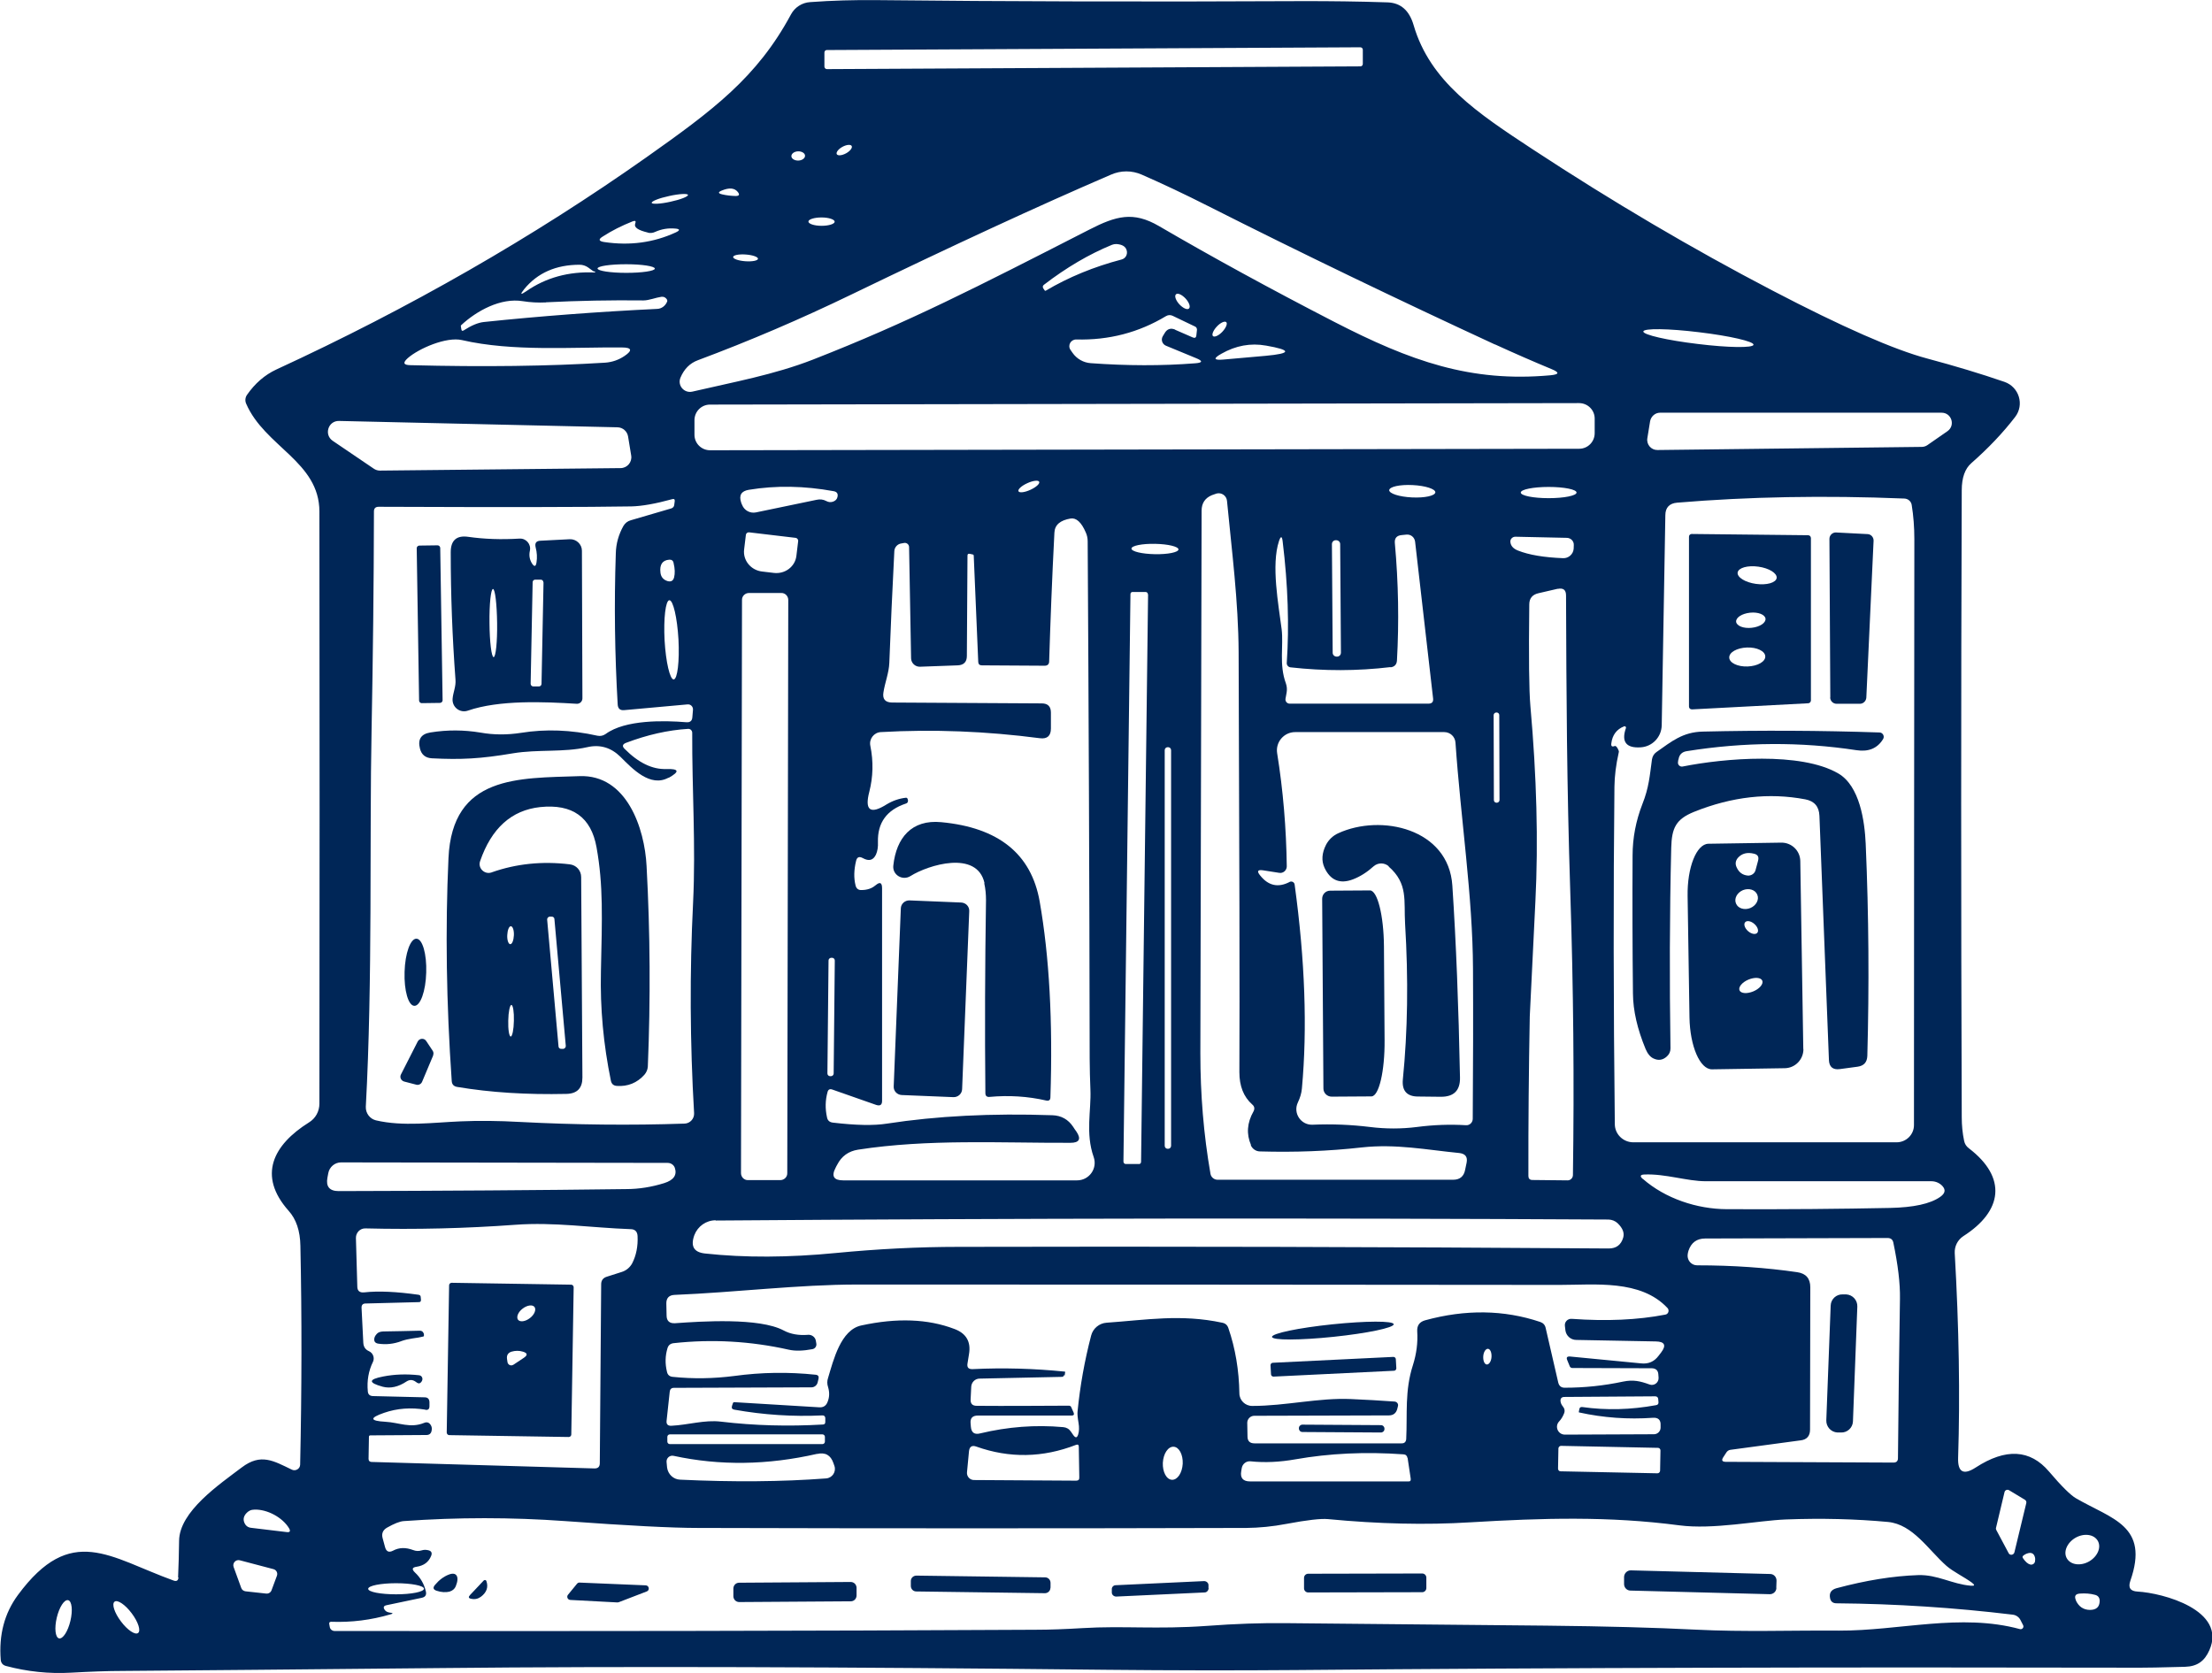 <svg width="275" height="208" viewBox="0 0 275 208" fill="none" xmlns="http://www.w3.org/2000/svg">
<g clip-path="url(#clip0_525_3304)">
<path d="M22.14 196.118C22.202 194.629 22.249 193.124 22.265 191.573C22.296 187.927 27.271 184.561 30.054 182.452C32.433 180.652 34.003 181.63 36.289 182.731C36.755 182.948 37.3 182.622 37.315 182.11C37.517 172.819 37.533 163.76 37.346 154.902C37.315 153.025 36.818 151.583 35.885 150.544C31.982 146.154 33.972 142.338 38.403 139.561C39.227 139.065 39.709 138.181 39.709 137.219C39.741 112.617 39.741 88.077 39.709 63.614C39.709 57.394 32.915 55.548 30.598 50.181C30.443 49.824 30.489 49.406 30.707 49.095C31.702 47.668 32.915 46.613 34.345 45.946C50.904 38.314 66.235 29.519 80.337 19.576C88.608 13.728 94.112 9.648 98.341 1.784C98.808 0.915 99.71 0.326 100.705 0.264C103.426 0.062 106.209 -0.016 109.07 0.015C124.727 0.186 142.452 0.233 162.275 0.139C165.385 0.139 168.79 0.171 172.522 0.295C174.139 0.357 175.212 1.303 175.74 3.118C177.793 10.16 183.685 14.054 190.526 18.552C200.493 25.098 210.428 30.946 220.332 36.112C229.039 40.657 235.476 43.48 239.612 44.581C243.033 45.496 246.235 46.458 249.205 47.482C251.024 48.118 251.693 50.321 250.527 51.841C249.003 53.826 247.184 55.734 245.085 57.58C244.292 58.263 243.888 59.395 243.888 60.962C243.794 86.945 243.794 112.927 243.888 138.91C243.888 139.902 243.981 140.88 244.183 141.841C244.261 142.229 244.447 142.524 244.774 142.772C249.547 146.417 248.972 150.575 244.09 153.692C243.375 154.158 242.97 154.964 243.017 155.818C243.546 165.047 243.686 173.517 243.437 181.242C243.375 183.041 244.105 183.444 245.614 182.467C249.361 180.032 252.393 180.202 254.74 182.964C256.295 184.794 257.415 185.895 258.083 186.283C262.53 188.874 267.257 189.665 264.847 196.552C264.551 197.405 264.847 197.84 265.748 197.886C268.889 198.057 276.881 200.197 274.673 205.177C274.082 206.511 273.196 207.193 271.641 207.24C269.091 207.317 266.728 207.364 264.52 207.348C229.024 207.271 194.522 207.348 161.047 207.643C153.413 207.705 145.623 207.69 137.709 207.612C104.903 207.255 77.32 207.162 54.916 207.395C37.129 207.566 23.944 207.69 15.345 207.752C13.309 207.752 11.116 207.845 8.831 207.969C6.11 208.124 3.405 207.845 0.73 207.131C0.342 207.023 0.139 206.774 0.093 206.387C-0.156 203.284 0.544 200.601 2.223 198.32C8.846 189.339 13.635 193.651 21.596 196.521C21.953 196.645 22.156 196.521 22.187 196.133M169.428 6.174C169.428 6.019 169.288 5.879 169.117 5.879L102.788 6.22C102.617 6.22 102.493 6.36 102.493 6.53V8.299C102.508 8.454 102.633 8.594 102.804 8.594L169.132 8.252C169.303 8.252 169.428 8.113 169.428 7.942V6.174ZM105.882 18.149C105.758 17.932 105.245 17.978 104.732 18.258C104.219 18.537 103.908 18.956 104.032 19.173C104.157 19.39 104.67 19.343 105.183 19.064C105.696 18.785 106.007 18.366 105.882 18.149ZM100.083 19.359C100.083 19.049 99.679 18.8 99.212 18.816C98.746 18.831 98.373 19.111 98.388 19.421C98.388 19.731 98.792 19.979 99.259 19.964C99.725 19.948 100.098 19.669 100.083 19.359ZM185.846 42.828C173.843 37.275 161.933 31.551 150.148 25.595C147.272 24.137 144.535 22.849 141.954 21.717C140.726 21.174 139.342 21.174 138.114 21.717C129.173 25.564 118.414 30.543 105.836 36.624C99.554 39.664 93.211 42.379 86.774 44.783C85.763 45.155 85.048 45.884 84.597 46.955C84.193 47.916 85.048 48.925 86.074 48.692C91.127 47.513 96.227 46.598 101.078 44.705C112.972 40.052 121.337 35.755 135.408 28.557C138.767 26.836 140.881 26.246 144.084 28.108C150.677 31.954 157.938 35.926 165.852 40.005C175.398 44.923 182.846 47.56 192.75 46.66C193.869 46.551 193.9 46.303 192.874 45.884C190.666 44.969 188.319 43.945 185.846 42.813M91.454 24.369C91.905 24.369 91.998 24.199 91.703 23.842C91.298 23.361 90.645 23.314 89.743 23.687C89.246 23.888 89.261 24.043 89.79 24.168C90.319 24.292 90.878 24.354 91.454 24.369ZM85.53 24.23C85.483 24.043 84.442 24.09 83.198 24.369C81.954 24.633 80.974 25.021 81.021 25.222C81.067 25.409 82.109 25.362 83.353 25.083C84.597 24.819 85.576 24.431 85.53 24.23ZM103.768 27.565C103.768 27.285 103.037 27.037 102.135 27.037C101.233 27.037 100.503 27.27 100.503 27.549C100.503 27.828 101.233 28.076 102.135 28.076C103.037 28.076 103.768 27.844 103.768 27.565ZM80.539 28.914C79.311 28.619 78.797 28.263 78.969 27.813C79.093 27.487 79 27.394 78.658 27.518C77.289 28.061 76.061 28.681 74.957 29.395C74.366 29.752 74.413 29.985 75.113 30.093C78.316 30.574 81.285 30.155 84.006 28.899C84.581 28.635 84.55 28.464 83.928 28.418C83.058 28.34 82.234 28.48 81.441 28.837C81.176 28.961 80.85 29.007 80.555 28.93M129.982 36.158C132.858 34.452 136.015 33.164 139.435 32.265C139.933 32.141 140.213 31.629 140.073 31.132C139.948 30.651 139.513 30.388 138.782 30.341C138.596 30.341 138.409 30.372 138.254 30.434C135.377 31.613 132.563 33.273 129.795 35.398C129.624 35.522 129.593 35.693 129.718 35.879L129.889 36.127C129.889 36.127 129.951 36.174 129.998 36.143M94.237 32.172C94.237 31.939 93.568 31.706 92.713 31.644C91.858 31.582 91.158 31.722 91.143 31.954C91.143 32.187 91.811 32.42 92.666 32.482C93.522 32.544 94.221 32.404 94.237 32.172ZM81.41 33.397C81.41 33.102 79.824 32.854 77.849 32.854C75.874 32.854 74.289 33.087 74.289 33.382C74.289 33.676 75.874 33.925 77.849 33.925C79.824 33.925 81.41 33.692 81.41 33.397ZM73.791 33.738C73.573 33.583 73.34 33.428 73.122 33.258C72.811 33.04 72.438 32.916 72.065 32.916C69.127 32.916 66.825 33.925 65.162 35.957C64.633 36.624 64.711 36.701 65.411 36.22C67.867 34.514 70.697 33.738 73.915 33.878C73.962 33.878 73.993 33.862 73.993 33.816C73.993 33.816 73.993 33.754 73.962 33.754H73.9C73.9 33.754 73.822 33.754 73.791 33.723M147.816 38.361C148.033 38.159 147.847 37.616 147.396 37.12C146.945 36.639 146.416 36.391 146.199 36.593C145.981 36.794 146.168 37.337 146.618 37.834C147.069 38.314 147.598 38.563 147.816 38.361ZM67.867 37.601C66.919 37.647 65.97 37.601 64.991 37.446C62.254 36.996 59.254 38.64 57.325 40.44C57.294 40.471 57.279 40.502 57.294 40.564L57.357 40.952C57.388 41.138 57.481 41.184 57.652 41.076C58.616 40.455 59.44 40.114 60.155 40.036C67.121 39.307 74.304 38.764 81.689 38.407C82.265 38.392 82.747 38.004 82.949 37.477C82.98 37.384 82.949 37.275 82.856 37.151C82.684 36.949 82.482 36.872 82.218 36.903C81.549 36.996 80.663 37.353 80.01 37.353C75.968 37.306 71.925 37.384 67.883 37.585M146.09 40.998L148.298 41.96C148.562 42.068 148.702 41.975 148.733 41.712L148.811 40.998C148.811 40.843 148.733 40.672 148.593 40.61L145.779 39.261C145.499 39.137 145.219 39.152 144.955 39.307C141.581 41.339 137.865 42.316 133.791 42.208C133.107 42.208 132.703 42.953 133.092 43.511L133.34 43.868C133.869 44.628 134.709 45.093 135.61 45.155C140.104 45.481 144.426 45.496 148.562 45.171C149.526 45.109 149.573 44.876 148.671 44.519L144.955 42.984C144.504 42.797 144.302 42.255 144.551 41.82L144.784 41.432C145.095 40.889 145.546 40.75 146.105 40.983M150.801 41.789C150.988 41.96 151.516 41.727 151.967 41.246C152.418 40.765 152.636 40.222 152.449 40.052C152.262 39.881 151.734 40.114 151.283 40.595C150.832 41.076 150.614 41.618 150.801 41.789ZM218 42.859C218.047 42.456 215.015 41.758 211.237 41.308C207.458 40.843 204.333 40.796 204.302 41.215C204.255 41.618 207.287 42.316 211.066 42.766C214.844 43.232 217.969 43.278 218 42.859ZM57.434 42.285C55.506 41.836 52.055 43.325 50.687 44.535C50.049 45.109 50.158 45.388 51.013 45.403C60.171 45.636 68.24 45.528 75.221 45.093C76.108 45.031 76.916 44.752 77.647 44.255C78.658 43.573 78.549 43.201 77.32 43.201C71.21 43.139 63.747 43.744 57.434 42.285ZM157.378 42.968C155.481 42.627 153.631 42.968 151.858 43.976C150.801 44.566 150.879 44.814 152.091 44.705C154.393 44.504 156.134 44.349 157.347 44.24C160.565 43.945 160.581 43.526 157.393 42.968M198.254 52.042C198.254 50.972 197.383 50.119 196.31 50.119L88.266 50.305C87.194 50.305 86.338 51.174 86.338 52.244V54.059C86.338 55.129 87.209 55.983 88.282 55.983L196.326 55.796C197.399 55.796 198.254 54.928 198.254 53.857V52.042ZM238.912 55.564C239.161 55.564 239.41 55.486 239.612 55.347L242.115 53.609C243.126 52.896 242.628 51.313 241.384 51.313H206.386C205.764 51.313 205.251 51.779 205.142 52.384L204.8 54.493C204.675 55.269 205.282 55.967 206.059 55.952L238.897 55.564M42.151 52.337C40.798 52.306 40.254 54.044 41.358 54.804L46.457 58.263C46.675 58.418 46.955 58.511 47.219 58.511L77.149 58.201C77.974 58.201 78.611 57.456 78.471 56.634L78.082 54.261C77.974 53.625 77.429 53.144 76.776 53.128L42.135 52.337M129.189 59.892C129.08 59.674 128.412 59.752 127.712 60.078C126.997 60.404 126.499 60.853 126.624 61.086C126.732 61.303 127.401 61.226 128.101 60.9C128.816 60.574 129.313 60.124 129.189 59.892ZM178.446 61.21C178.446 60.791 177.202 60.388 175.616 60.31C174.03 60.233 172.739 60.512 172.708 60.946C172.708 61.365 173.952 61.769 175.538 61.846C177.124 61.924 178.414 61.645 178.446 61.21ZM102.726 62.296C103.006 62.451 103.286 62.467 103.566 62.373C103.861 62.265 104.048 62.079 104.11 61.815C104.219 61.396 104.063 61.148 103.643 61.071C99.99 60.404 96.476 60.341 93.086 60.9C92.169 61.055 91.842 61.567 92.138 62.467C92.169 62.575 92.216 62.684 92.262 62.777C92.526 63.459 93.257 63.863 93.988 63.708L101.529 62.141C101.949 62.048 102.353 62.094 102.726 62.296ZM195.999 61.241C195.999 60.853 194.445 60.543 192.532 60.543C190.62 60.543 189.065 60.853 189.065 61.241C189.065 61.629 190.62 61.939 192.532 61.939C194.445 61.939 195.999 61.629 195.999 61.241ZM155.528 142.369C154.937 141.004 155.03 139.608 155.839 138.181C156.01 137.855 155.963 137.56 155.683 137.327C154.595 136.366 154.082 135.016 154.082 133.31C154.128 123.382 154.082 105.993 153.988 81.112C153.957 74.737 153.149 68.578 152.542 62.265C152.48 61.629 151.858 61.195 151.236 61.365C151.05 61.427 150.863 61.489 150.661 61.567C149.806 61.924 149.386 62.575 149.386 63.49C149.324 86.619 149.277 109.127 149.231 130.983C149.231 136.055 149.635 141.05 150.49 145.952C150.568 146.371 150.941 146.681 151.361 146.681H180.669C181.493 146.681 181.991 146.262 182.146 145.456L182.333 144.556C182.473 143.842 182.177 143.455 181.446 143.362C177.326 142.958 173.548 142.198 169.303 142.663C165.167 143.129 160.954 143.284 156.647 143.16C156.15 143.16 155.699 142.85 155.496 142.384M202.141 90.528C202.188 90.388 202.048 90.249 201.908 90.311C200.99 90.667 200.446 91.381 200.322 92.436C200.275 92.777 200.415 92.886 200.726 92.761C200.882 92.699 201.068 92.886 201.239 93.335C201.27 93.413 201.27 93.506 201.239 93.584C200.897 95.104 200.726 96.515 200.71 97.803C200.571 110.771 200.586 124.747 200.757 139.763C200.757 141.019 201.799 142.027 203.058 142.027H235.787C236.969 142.027 237.948 141.081 237.948 139.887C237.948 115.486 237.979 91.195 237.995 67.027C237.995 65.553 237.886 64.142 237.668 62.792C237.606 62.343 237.218 62.001 236.751 61.986C226.831 61.582 217.425 61.753 208.516 62.498C207.552 62.575 207.039 63.103 207.039 64.064L206.588 90.186C206.557 91.629 205.437 92.823 203.991 92.917C202.188 93.041 201.55 92.25 202.125 90.559M83.12 96.686C80.834 97.942 78.626 95.585 77.134 94.096C75.968 92.948 74.584 92.529 72.998 92.901C70.028 93.568 66.872 93.149 63.778 93.661C59.751 94.344 57.31 94.468 53.687 94.282C52.894 94.235 52.397 93.832 52.21 93.072C51.915 91.924 52.35 91.257 53.501 91.071C55.615 90.729 57.683 90.745 59.736 91.086C61.384 91.381 63.063 91.381 64.773 91.117C67.852 90.621 71.008 90.745 74.273 91.474C74.646 91.552 74.988 91.474 75.299 91.257C77.725 89.473 82.545 89.566 85.343 89.799C85.794 89.83 86.043 89.628 86.074 89.178L86.152 88.248C86.183 87.86 85.856 87.534 85.468 87.581L77.6 88.294C77.087 88.341 76.823 88.108 76.792 87.581C76.434 81.407 76.341 75.14 76.559 68.78C76.59 67.57 76.916 66.453 77.492 65.414C77.709 65.042 78.02 64.793 78.424 64.685L83.462 63.211C83.648 63.149 83.804 62.994 83.82 62.792L83.882 62.327C83.913 62.079 83.804 62.001 83.571 62.063C81.487 62.637 79.793 62.932 78.502 62.963C73.029 63.056 62.565 63.072 47.079 63.01C46.691 63.01 46.489 63.196 46.489 63.584C46.473 72.689 46.364 81.794 46.193 90.9C45.929 103.93 46.333 121.939 45.478 137.607C45.447 138.398 45.975 139.111 46.737 139.297C50.111 140.088 53.858 139.561 57.294 139.421C59.471 139.328 61.943 139.344 64.695 139.499C71.568 139.856 78.378 139.933 85.126 139.701C85.794 139.67 86.323 139.096 86.292 138.413C85.779 129.649 85.732 120.9 86.167 112.198C86.509 105.109 86.027 98.144 86.058 91.102C86.058 90.838 85.825 90.605 85.561 90.621C83.027 90.776 80.461 91.365 77.834 92.358C77.383 92.529 77.32 92.793 77.662 93.118C79.373 94.84 81.099 95.678 82.825 95.616C84.426 95.569 84.535 95.926 83.12 96.717M108.852 110.073C109.396 109.607 109.661 109.732 109.661 110.445V136.831C109.676 137.374 109.427 137.545 108.914 137.374L103.472 135.466C103.161 135.357 102.959 135.466 102.882 135.776C102.602 136.784 102.571 137.839 102.819 138.941C102.897 139.328 103.146 139.53 103.535 139.577C106.395 139.918 108.634 139.964 110.282 139.701C116.424 138.754 123.281 138.398 130.822 138.661C131.941 138.692 132.812 139.189 133.418 140.104C133.543 140.306 133.682 140.507 133.822 140.693C134.444 141.624 134.18 142.09 133.076 142.09C124.4 142.121 115.382 141.593 106.675 142.943C105.494 143.129 104.623 143.749 104.079 144.82C104.001 144.944 103.939 145.083 103.877 145.207C103.332 146.247 103.659 146.759 104.825 146.759H133.9C135.408 146.759 136.466 145.285 135.968 143.858C134.926 140.911 135.673 138.041 135.564 135.512C135.502 134.225 135.486 132.922 135.47 131.619C135.439 109.204 135.346 87.767 135.222 67.291C135.222 66.918 135.144 66.546 134.988 66.205C134.444 64.933 133.807 64.359 133.107 64.468C131.801 64.685 131.133 65.259 131.086 66.221C130.79 71.944 130.588 77.281 130.433 82.229C130.433 82.586 130.231 82.772 129.873 82.772L122.068 82.725C121.788 82.725 121.633 82.586 121.617 82.306L121.057 69.09C121.057 69.013 121.011 68.951 120.917 68.935L120.56 68.858C120.373 68.826 120.28 68.888 120.28 69.075L120.202 81.562C120.202 82.306 119.814 82.694 119.067 82.725L114.372 82.896C113.781 82.911 113.283 82.446 113.268 81.857L113.019 68.02C113.019 67.694 112.708 67.446 112.397 67.508L112.055 67.57C111.573 67.632 111.2 68.051 111.184 68.532C110.936 73.309 110.733 77.948 110.562 82.415C110.516 83.656 110.018 84.866 109.832 86.076C109.692 86.913 110.049 87.332 110.889 87.348L129.516 87.456C130.277 87.456 130.651 87.844 130.651 88.604V90.574C130.651 91.49 130.2 91.908 129.267 91.784C122.612 90.915 116.02 90.652 109.505 91.024C108.65 91.071 108.028 91.877 108.199 92.715C108.603 94.701 108.541 96.608 108.075 98.439C107.468 100.766 108.199 101.293 110.236 100.006C110.982 99.556 111.791 99.276 112.646 99.183C112.708 99.183 112.77 99.214 112.801 99.261C112.863 99.37 112.895 99.478 112.879 99.602C112.879 99.757 112.77 99.866 112.615 99.912C110.236 100.704 109.085 102.301 109.147 104.69C109.179 105.326 109.085 105.838 108.899 106.257C108.557 106.97 108.028 107.11 107.266 106.691C106.815 106.443 106.535 106.567 106.427 107.048C106.162 108.149 106.131 109.158 106.364 110.088C106.458 110.476 106.706 110.678 107.095 110.662C107.826 110.662 108.417 110.445 108.821 110.088M98.901 66.872L93.148 66.189C92.931 66.158 92.744 66.314 92.729 66.5L92.511 68.315C92.34 69.664 93.351 70.905 94.75 71.06L96.196 71.231C97.595 71.401 98.855 70.455 99.01 69.106L99.228 67.291C99.259 67.089 99.103 66.888 98.901 66.872ZM172.879 82.942C168.744 83.439 164.592 83.439 160.441 82.973C160.161 82.942 159.943 82.694 159.974 82.4C160.285 77.808 160.13 72.782 159.461 67.306C159.384 66.639 159.228 66.624 159.01 67.26C158.015 70.254 158.948 75.171 159.337 78.242C159.586 80.321 158.995 82.601 159.866 84.975C159.99 85.331 160.021 85.704 159.959 86.091L159.819 86.867C159.757 87.193 160.005 87.487 160.332 87.487H177.59C178.026 87.487 178.212 87.27 178.166 86.851L175.927 67.337C175.849 66.794 175.398 66.422 174.854 66.469L174.232 66.531C173.641 66.593 173.361 66.918 173.408 67.508C173.859 72.472 173.937 77.343 173.672 82.12C173.641 82.632 173.361 82.911 172.864 82.973M195.642 68.222C195.642 68.082 195.657 67.942 195.657 67.787C195.688 67.291 195.3 66.888 194.802 66.872L188.396 66.732C188.023 66.732 187.728 67.043 187.774 67.399C187.821 67.865 188.132 68.222 188.723 68.454C190.091 68.997 191.957 69.307 194.32 69.4C195.004 69.431 195.595 68.904 195.642 68.222ZM166.613 67.648C166.613 67.384 166.396 67.167 166.116 67.167H166.069C165.789 67.167 165.587 67.384 165.587 67.663L165.681 81.159C165.681 81.422 165.898 81.639 166.178 81.639H166.225C166.505 81.639 166.707 81.422 166.707 81.143L166.613 67.648ZM146.51 68.315C146.51 67.958 145.219 67.648 143.602 67.617C141.985 67.585 140.679 67.849 140.664 68.206C140.664 68.563 141.954 68.873 143.571 68.904C145.188 68.935 146.494 68.671 146.51 68.315ZM83.742 69.99C83.68 69.695 83.493 69.571 83.213 69.587C82.358 69.649 81.985 70.192 82.109 71.2C82.171 71.743 82.482 72.1 83.011 72.255C83.431 72.363 83.695 72.208 83.804 71.789C83.928 71.308 83.913 70.703 83.742 70.005M193.667 73.201L191.257 73.759C190.511 73.93 190.122 74.395 190.122 75.155C190.044 81.655 190.091 85.874 190.262 87.798C191.04 96.531 191.257 104.628 190.884 112.058C190.418 121.521 190.184 126.283 190.184 126.376C190.06 133.062 189.998 139.67 190.013 146.216C190.013 146.526 190.169 146.697 190.48 146.712L194.895 146.759C195.238 146.759 195.533 146.479 195.549 146.123C195.72 134.473 195.611 122.777 195.222 111.004C194.787 97.555 194.74 86.495 194.693 74.038C194.693 73.341 194.351 73.077 193.667 73.216M142.716 73.914C142.716 73.728 142.576 73.589 142.405 73.604H140.85C140.664 73.573 140.524 73.713 140.539 73.899L139.668 144.416C139.668 144.602 139.808 144.742 139.979 144.727H141.55C141.736 144.758 141.876 144.618 141.861 144.432L142.731 73.914M97.999 74.597C97.999 74.116 97.611 73.713 97.129 73.728H93.117C92.635 73.728 92.231 74.116 92.247 74.597L92.122 145.859C92.122 146.34 92.511 146.743 92.993 146.728H97.004C97.486 146.728 97.891 146.34 97.875 145.859L97.999 74.597ZM83.757 84.478C84.224 84.447 84.488 82.229 84.348 79.499C84.193 76.784 83.68 74.597 83.213 74.628C82.747 74.659 82.482 76.877 82.622 79.607C82.778 82.322 83.291 84.509 83.757 84.478ZM186.391 88.915C186.391 88.728 186.251 88.589 186.064 88.589H186.017C185.846 88.589 185.691 88.744 185.691 88.915L185.722 99.478C185.722 99.664 185.862 99.804 186.049 99.804H186.095C186.266 99.804 186.422 99.649 186.422 99.478L186.391 88.915ZM160.316 109.654C160.596 109.514 160.923 109.685 160.954 109.995C162.244 119.411 162.54 127.865 161.856 135.326C161.809 135.9 161.638 136.474 161.358 137.064C160.721 138.382 161.716 139.887 163.162 139.84C165.618 139.732 167.997 139.84 170.298 140.12C172.273 140.368 174.232 140.368 176.176 140.12C178.212 139.856 180.249 139.778 182.255 139.902C182.706 139.933 183.079 139.577 183.094 139.127C183.141 132.488 183.157 126.267 183.126 120.481C183.094 111.438 181.602 101.82 180.949 92.343C180.902 91.598 180.296 91.024 179.549 91.024H161.016C159.632 91.024 158.559 92.265 158.777 93.646C159.523 98.284 159.912 102.984 159.974 107.715C159.974 108.211 159.523 108.615 159.026 108.522L157.036 108.211C156.352 108.103 156.227 108.32 156.663 108.847C157.673 110.119 158.886 110.399 160.301 109.67M145.592 93.273C145.592 93.056 145.421 92.901 145.219 92.901H145.173C144.955 92.901 144.799 93.072 144.799 93.273V142.462C144.799 142.679 144.97 142.834 145.173 142.834H145.219C145.421 142.834 145.592 142.679 145.592 142.462V93.273ZM103.783 119.427C103.783 119.24 103.643 119.085 103.441 119.085H103.348C103.161 119.085 103.006 119.24 103.006 119.411L102.866 133.465C102.866 133.651 103.006 133.806 103.208 133.806H103.301C103.488 133.806 103.643 133.651 103.643 133.48L103.783 119.427ZM82.576 147.1C83.757 146.728 84.193 146.092 83.897 145.207C83.773 144.835 83.4 144.587 83.011 144.587L42.399 144.525C41.622 144.525 40.953 145.099 40.813 145.859L40.705 146.433C40.502 147.534 40.969 148.093 42.104 148.093C55.118 148.062 67.028 147.984 77.834 147.844C79.451 147.844 81.036 147.581 82.576 147.1ZM204.24 146.572C207.039 149.023 210.972 150.326 214.673 150.342C222.12 150.373 228.884 150.311 234.979 150.187C237.902 150.125 239.97 149.675 241.198 148.822C241.82 148.387 241.913 147.953 241.509 147.488C241.167 147.1 240.654 146.867 240.125 146.867C230.718 146.867 221.358 146.867 212.076 146.867C209.713 146.867 207.054 145.921 204.442 146.03C203.913 146.045 203.836 146.247 204.24 146.588M88.981 151.722C87.784 151.722 86.743 152.467 86.323 153.568C85.825 154.949 86.261 155.694 87.629 155.849C92.604 156.392 98.046 156.361 103.939 155.787C109.085 155.29 114.17 155.027 119.192 155.027C144.784 154.964 171.713 155.027 199.995 155.228C200.944 155.228 201.535 154.778 201.799 153.879C201.97 153.289 201.737 152.7 201.115 152.095C200.804 151.8 200.4 151.645 199.98 151.629C163.286 151.428 126.282 151.474 88.981 151.753M52.894 175.27C51.091 174.975 49.38 175.099 47.763 175.657C45.913 176.293 45.96 176.666 47.919 176.774C49.614 176.867 51.013 177.612 52.723 176.914C53.096 176.759 53.376 176.867 53.578 177.224C53.687 177.426 53.718 177.643 53.656 177.891C53.594 178.232 53.376 178.419 53.019 178.419L46.053 178.465C45.929 178.465 45.867 178.527 45.867 178.636L45.82 181.381C45.82 181.63 45.944 181.754 46.178 181.769L73.915 182.576C74.351 182.576 74.553 182.374 74.568 181.955L74.739 159.68C74.739 159.184 74.988 158.873 75.455 158.734L77.305 158.144C77.849 157.974 78.316 157.586 78.595 157.074C79.093 156.097 79.326 154.964 79.264 153.677C79.233 153.119 78.937 152.824 78.378 152.824C73.527 152.653 68.893 151.924 64.073 152.281C57.901 152.731 51.697 152.886 45.447 152.731C44.778 152.7 44.234 153.258 44.249 153.925L44.421 159.959C44.421 160.502 44.716 160.735 45.26 160.688C47.048 160.487 49.287 160.595 52.039 160.983C52.21 161.014 52.303 161.107 52.303 161.262L52.335 161.604C52.335 161.805 52.272 161.898 52.07 161.898L45.447 162.069C45.105 162.069 44.934 162.255 44.949 162.612L45.167 166.955C45.198 167.452 45.416 167.793 45.867 167.995C45.991 168.057 46.1 168.119 46.193 168.227C46.473 168.537 46.535 168.972 46.364 169.329C45.82 170.445 45.602 171.671 45.727 172.989C45.758 173.377 45.975 173.563 46.364 173.579L52.785 173.734C53.19 173.734 53.376 173.951 53.392 174.339V174.835C53.392 175.192 53.221 175.347 52.863 175.285M223.846 179.086L215.108 180.264C214.906 180.296 214.735 180.42 214.626 180.59L214.222 181.211C214.004 181.567 214.097 181.738 214.517 181.754L235.398 181.847C235.772 181.847 235.958 181.661 235.958 181.304C236.02 174.68 236.098 168.072 236.207 161.464C236.238 159.572 235.958 157.245 235.383 154.499C235.305 154.111 235.056 153.925 234.668 153.925L211.998 153.987C210.941 153.987 210.257 154.499 209.915 155.507C209.853 155.694 209.822 155.88 209.806 156.066C209.775 156.748 210.304 157.322 210.988 157.322C215.45 157.322 219.601 157.617 223.426 158.175C224.515 158.331 225.059 158.951 225.059 160.052L225.028 177.752C225.028 178.527 224.639 178.993 223.862 179.086M132.268 170.973C132.268 171.097 132.174 171.174 132.034 171.19L121.788 171.407C121.228 171.407 120.777 171.857 120.746 172.415L120.669 173.982C120.638 174.525 120.886 174.789 121.431 174.789C125.162 174.82 128.971 174.789 132.874 174.773C133.029 174.773 133.138 174.835 133.185 174.975L133.48 175.642C133.574 175.875 133.48 175.999 133.247 175.999H121.586C120.902 175.999 120.591 176.324 120.669 177.007C120.669 177.131 120.684 177.271 120.7 177.395C120.762 178.124 121.151 178.403 121.866 178.217C125.286 177.395 128.738 177.131 132.174 177.441C132.579 177.472 132.905 177.658 133.138 178L133.449 178.45C133.714 178.806 133.9 178.791 134.04 178.357C134.164 177.953 134.18 177.472 134.087 176.929C133.978 176.293 133.931 175.813 133.962 175.518C134.273 172.338 134.833 169.189 135.657 166.04C135.89 165.156 136.668 164.52 137.569 164.458C142.467 164.117 146.805 163.356 151.952 164.458C152.34 164.535 152.589 164.753 152.713 165.125C153.584 167.653 154.035 170.368 154.082 173.238C154.082 174.106 154.812 174.82 155.699 174.804C159.85 174.804 163.97 173.765 167.982 173.951C169.832 174.029 171.635 174.137 173.392 174.261C173.672 174.292 173.874 174.556 173.797 174.82L173.719 175.146C173.579 175.704 173.221 175.983 172.662 175.983L155.932 176.03C155.45 176.03 155.061 176.433 155.061 176.898L155.092 178.605C155.092 179.179 155.388 179.458 155.963 179.458H174.232C174.59 179.473 174.792 179.287 174.823 178.93C174.978 175.797 174.621 172.927 175.662 169.716C176.098 168.336 176.284 166.94 176.191 165.513C176.16 164.799 176.471 164.365 177.155 164.163C182.177 162.783 186.966 162.845 191.49 164.365C191.848 164.489 192.081 164.737 192.159 165.109L193.729 171.919C193.838 172.322 194.087 172.54 194.522 172.54C196.963 172.54 199.389 172.291 201.783 171.779C203.043 171.516 203.913 171.717 205.064 172.136C205.639 172.353 206.23 171.904 206.199 171.299L206.168 170.88C206.137 170.383 205.857 170.135 205.359 170.12L195.471 170.089C195.331 170.089 195.206 169.996 195.16 169.887L194.849 169.127C194.693 168.77 194.818 168.631 195.206 168.662L204.038 169.515C204.94 169.608 205.655 169.298 206.199 168.568L206.51 168.165C207.194 167.265 206.961 166.8 205.841 166.785L195.968 166.598C195.284 166.598 194.709 166.087 194.616 165.42L194.553 164.877C194.476 164.365 194.895 163.93 195.409 163.977C199.731 164.287 203.602 164.117 207.039 163.45C207.427 163.387 207.567 162.907 207.303 162.627C203.96 159.06 198.285 159.758 193.9 159.758C164.81 159.727 135.704 159.711 106.598 159.711C99.243 159.711 91.454 160.688 83.851 160.999C83.166 161.03 82.825 161.402 82.84 162.084L82.871 163.558C82.871 164.241 83.244 164.566 83.928 164.52C87.209 164.287 94.392 163.806 97.424 165.42C98.295 165.885 99.305 166.056 100.472 165.962C100.907 165.931 101.327 166.226 101.42 166.66L101.482 167.017C101.56 167.359 101.342 167.684 101 167.746C99.85 167.964 98.855 167.995 98.046 167.808C93.335 166.754 88.562 166.474 83.742 167.002C83.353 167.048 83.089 167.25 82.98 167.638C82.7 168.568 82.669 169.53 82.918 170.554C82.996 170.942 83.244 171.159 83.648 171.19C86.183 171.454 88.733 171.407 91.267 171.081C94.657 170.616 98.046 170.57 101.405 170.926C101.715 170.957 101.824 171.128 101.762 171.423L101.653 171.873C101.576 172.229 101.249 172.493 100.891 172.493L83.788 172.555C83.462 172.555 83.291 172.726 83.26 173.051L82.871 176.65C82.825 177.085 83.027 177.286 83.462 177.271C85.608 177.162 87.582 176.511 89.635 176.759C93.802 177.255 98.015 177.364 102.306 177.116C102.524 177.116 102.617 176.976 102.602 176.759V176.293C102.571 176.076 102.446 175.968 102.229 175.983C98.575 176.154 94.936 175.921 91.298 175.27C91.018 175.223 90.925 175.068 91.003 174.804L91.112 174.479C91.143 174.37 91.221 174.323 91.329 174.339L101.855 174.975C102.337 175.006 102.679 174.804 102.866 174.354C103.13 173.749 103.146 173.113 102.944 172.446C102.819 172.074 102.819 171.702 102.944 171.33C103.612 169.127 104.514 165.342 107.08 164.799C111.495 163.837 115.351 163.977 118.647 165.233C120.124 165.776 120.731 166.831 120.467 168.367L120.28 169.53C120.202 170.027 120.404 170.244 120.917 170.228C124.758 170.042 128.567 170.151 132.376 170.538C132.408 170.538 132.423 170.554 132.423 170.601L132.361 171.019M184.851 169.654C185.131 169.654 185.396 169.251 185.427 168.708C185.458 168.165 185.271 167.715 184.976 167.7C184.696 167.7 184.432 168.103 184.4 168.646C184.369 169.189 184.556 169.639 184.851 169.654ZM196.73 174.944C199.684 175.363 202.732 175.285 205.872 174.711C206.106 174.68 206.215 174.541 206.183 174.308L206.152 173.951C206.137 173.734 205.997 173.61 205.779 173.61L194.491 173.687C194.134 173.687 193.963 173.889 194.009 174.246C194.04 174.463 194.134 174.665 194.274 174.835C194.522 175.13 194.585 175.44 194.429 175.782C194.274 176.154 194.087 176.464 193.838 176.728C193.247 177.348 193.683 178.372 194.553 178.372L205.624 178.325C206.075 178.325 206.448 177.953 206.448 177.503V177.178C206.479 176.542 206.137 176.231 205.499 176.278C202.405 176.495 199.327 176.278 196.31 175.611C196.31 175.611 196.279 175.595 196.279 175.564L196.341 175.223C196.373 175.006 196.497 174.913 196.715 174.944M102.555 178.651C102.555 178.481 102.415 178.341 102.244 178.341H83.275C83.104 178.341 82.964 178.481 82.964 178.651V179.241C82.964 179.411 83.104 179.551 83.275 179.551H102.244C102.415 179.551 102.555 179.411 102.555 179.241V178.651ZM133.776 179.644C129.624 181.257 125.489 181.319 121.384 179.861C120.84 179.66 120.529 179.861 120.467 180.435L120.218 183.057C120.171 183.569 120.575 184.018 121.088 184.018L133.791 184.096C134.056 184.096 134.196 183.972 134.18 183.693L134.118 179.877C134.118 179.628 133.993 179.566 133.776 179.644ZM206.432 180.342C206.432 180.171 206.308 180.016 206.121 180.016L194.071 179.768C193.9 179.768 193.76 179.908 193.745 180.078L193.698 182.607C193.698 182.777 193.823 182.933 194.009 182.933L206.059 183.181C206.23 183.181 206.37 183.041 206.386 182.87L206.432 180.342ZM145.701 183.987C146.385 184.018 146.976 183.134 147.038 181.986C147.085 180.854 146.587 179.908 145.903 179.877C145.219 179.846 144.628 180.73 144.566 181.878C144.52 183.01 145.017 183.956 145.701 183.987ZM101.591 180.761C95.418 182.172 89.479 182.25 83.742 181.009C83.244 180.9 82.809 181.319 82.871 181.8L82.933 182.467C83.042 183.289 83.711 183.941 84.55 183.972C91.127 184.282 97.175 184.236 102.711 183.817C103.472 183.755 103.985 182.995 103.737 182.266L103.612 181.909C103.27 180.916 102.602 180.544 101.576 180.776M174.978 181.273C174.932 180.994 174.761 180.838 174.481 180.823C169.754 180.482 165.276 180.699 161.047 181.443C159.119 181.785 157.253 181.878 155.481 181.692C154.952 181.63 154.47 182.002 154.377 182.529L154.315 182.902C154.159 183.755 154.533 184.189 155.403 184.189H175.072C175.32 184.22 175.414 184.096 175.383 183.848L174.994 181.257M248.148 189.959C248.117 190.053 248.148 190.146 248.179 190.223L249.718 193.108C249.874 193.419 250.34 193.357 250.433 193.015L251.911 186.888C251.957 186.717 251.879 186.562 251.74 186.469L249.78 185.29C249.563 185.151 249.267 185.259 249.205 185.523L248.148 189.959ZM35.931 190.006C35.123 188.672 33.242 187.648 31.64 187.695C31.205 187.695 30.863 187.865 30.598 188.176C30.287 188.532 30.21 188.92 30.381 189.323C30.536 189.696 30.816 189.913 31.22 189.959L35.62 190.487C36.056 190.549 36.149 190.378 35.931 190.006ZM48.525 200.725C46.131 201.423 43.69 201.733 41.187 201.64C40.969 201.64 40.891 201.749 40.938 201.95L41 202.292C41.047 202.586 41.311 202.788 41.606 202.788C71.257 202.819 100.301 202.788 128.707 202.633C130.542 202.633 132.485 202.555 134.553 202.431C139.637 202.121 143.804 202.602 150.055 202.152C153.584 201.888 156.834 201.78 159.788 201.811C170.594 201.919 181.384 202.012 192.19 202.121C199.638 202.198 205.826 202.369 210.755 202.617C216.881 202.927 222.633 202.695 228.604 202.741C236.145 202.772 243.717 200.539 251.133 202.555C251.413 202.617 251.646 202.338 251.522 202.074L251.18 201.407C250.993 201.051 250.636 200.802 250.216 200.756C243.017 199.887 235.725 199.406 228.308 199.344C227.873 199.344 227.593 199.127 227.516 198.693C227.391 198.057 227.655 197.653 228.324 197.467C231.962 196.49 235.336 195.947 238.461 195.839C240.871 195.761 242.659 196.955 245.007 197.157C245.505 197.204 245.551 197.079 245.163 196.785C244.121 196.025 242.83 195.42 241.991 194.691C239.752 192.721 237.824 189.525 234.714 189.23C230.703 188.858 226.474 188.75 222.011 188.92C218.482 189.06 212.994 190.208 208.764 189.649C200.026 188.501 191.848 188.734 182.768 189.277C177.279 189.618 171.387 189.479 165.074 188.874C164.235 188.796 162.524 188.982 159.974 189.463C158.202 189.804 156.523 189.959 154.937 189.975C132.205 190.037 109.49 190.037 86.774 189.975C83.586 189.975 78.067 189.696 70.246 189.122C63.576 188.641 56.89 188.641 50.205 189.122C49.707 189.153 49.007 189.432 48.105 189.944C47.608 190.239 47.421 190.658 47.561 191.216L47.872 192.364C48.028 192.922 48.354 193.062 48.867 192.798C49.614 192.395 50.438 192.379 51.355 192.721C51.713 192.86 52.055 192.876 52.412 192.767C52.661 192.69 52.91 192.674 53.19 192.736C53.625 192.814 53.765 193.062 53.594 193.465C53.283 194.225 52.692 194.66 51.806 194.799C51.231 194.877 51.169 195.109 51.588 195.513C52.257 196.133 52.723 196.924 52.941 197.855C53.05 198.305 52.879 198.569 52.428 198.662L48.074 199.577C47.67 199.654 47.608 199.872 47.857 200.197C47.981 200.368 48.199 200.461 48.494 200.508C48.883 200.539 48.898 200.632 48.525 200.725ZM260.789 191.557C260.307 190.751 259.078 190.595 258.021 191.2C256.964 191.821 256.482 192.969 256.964 193.775C257.446 194.582 258.674 194.737 259.731 194.132C260.789 193.512 261.271 192.364 260.789 191.557ZM251.506 193.744C251.802 194.179 252.097 194.442 252.393 194.52C252.672 194.598 252.952 194.411 252.999 194.132C253.03 193.931 253.03 193.729 252.968 193.558C252.843 193.155 252.564 193.015 252.159 193.108C251.911 193.17 251.708 193.279 251.537 193.419C251.429 193.512 251.413 193.62 251.506 193.729M29.805 193.993C29.308 193.868 28.872 194.349 29.044 194.83L29.992 197.436C30.07 197.669 30.287 197.824 30.536 197.855L33.086 198.134C33.381 198.165 33.646 198.01 33.755 197.731L34.423 195.932C34.563 195.575 34.361 195.187 33.988 195.094L29.805 193.993ZM52.708 197.529C52.708 197.157 51.153 196.847 49.24 196.847C47.328 196.847 45.773 197.157 45.773 197.545C45.773 197.933 47.328 198.227 49.24 198.227C51.153 198.227 52.708 197.917 52.708 197.529ZM258.068 198.972C258.425 199.748 259 200.151 259.809 200.166C260.617 200.166 261.022 199.81 261.037 199.049C261.037 198.646 260.835 198.382 260.446 198.289C259.871 198.134 259.265 198.088 258.596 198.134C258.021 198.165 257.85 198.445 258.083 198.972M7.338 203.703C7.82 203.812 8.442 202.834 8.753 201.531C9.064 200.228 8.94 199.065 8.473 198.956C7.991 198.848 7.369 199.825 7.058 201.128C6.747 202.431 6.872 203.595 7.338 203.703ZM17.165 203.036C17.538 202.757 17.18 201.656 16.372 200.585C15.563 199.499 14.599 198.863 14.242 199.143C13.868 199.422 14.226 200.523 15.035 201.593C15.843 202.679 16.807 203.315 17.165 203.036Z" fill="#002657"/>
<path d="M227.547 86.697L227.438 66.996C227.438 66.546 227.827 66.174 228.278 66.205L232.181 66.407C232.616 66.422 232.943 66.81 232.927 67.229L232.025 86.743C231.994 87.162 231.652 87.503 231.232 87.503H228.325C227.889 87.503 227.532 87.146 227.532 86.712L227.547 86.697Z" fill="#002657"/>
<path d="M209.978 87.844V66.748C209.962 66.562 210.118 66.391 210.304 66.391L224.779 66.546C224.982 66.546 225.137 66.701 225.137 66.903V87.1C225.122 87.286 224.982 87.441 224.779 87.441L210.351 88.201C210.133 88.201 209.978 88.061 209.978 87.844ZM220.877 71.867C220.955 71.277 219.944 70.641 218.607 70.455C217.27 70.269 216.119 70.595 216.026 71.184C215.948 71.774 216.959 72.41 218.296 72.596C219.633 72.782 220.784 72.456 220.877 71.867ZM219.493 76.924C219.431 76.412 218.576 76.071 217.565 76.179C216.554 76.288 215.793 76.784 215.839 77.311C215.901 77.823 216.757 78.165 217.767 78.056C218.778 77.948 219.54 77.451 219.493 76.924ZM219.462 81.608C219.446 80.957 218.42 80.46 217.176 80.507C215.933 80.553 214.953 81.112 214.984 81.763C215 82.415 216.026 82.911 217.27 82.865C218.514 82.818 219.493 82.26 219.462 81.608Z" fill="#002657"/>
<path d="M66.701 69.912C66.794 69.323 66.763 68.703 66.592 68.051C66.468 67.524 66.654 67.245 67.214 67.229L70.837 67.043C71.645 67.012 72.345 67.663 72.345 68.47L72.407 86.821C72.407 87.224 72.081 87.534 71.677 87.503C67.665 87.255 62.068 87.007 58.165 88.356C57.17 88.698 56.175 87.906 56.268 86.867C56.331 86.091 56.704 85.347 56.626 84.494C56.237 79.251 56.035 73.977 56.035 68.656C56.035 67.182 56.766 66.531 58.227 66.748C60.187 67.027 62.301 67.105 64.587 66.965C65.411 66.919 66.048 67.663 65.877 68.47C65.753 69.028 65.831 69.556 66.126 70.037C66.421 70.502 66.623 70.471 66.701 69.912ZM67.556 72.41C67.556 72.224 67.416 72.069 67.23 72.069H66.561C66.375 72.053 66.219 72.208 66.219 72.379L65.97 85.006C65.97 85.192 66.11 85.347 66.297 85.347H66.981C67.168 85.362 67.323 85.207 67.323 85.021L67.572 72.394M61.368 81.702C61.633 81.702 61.835 79.809 61.803 77.467C61.772 75.14 61.555 73.232 61.29 73.232C61.026 73.232 60.824 75.124 60.855 77.467C60.871 79.794 61.104 81.702 61.368 81.702Z" fill="#002657"/>
<path d="M55.025 87.069C55.025 87.239 54.885 87.379 54.714 87.394L52.429 87.425C52.258 87.425 52.118 87.286 52.102 87.115L51.807 68.159C51.807 67.989 51.947 67.849 52.118 67.834L54.403 67.803C54.574 67.803 54.714 67.942 54.73 68.113L55.025 87.069Z" fill="#002657"/>
<path d="M208.656 94.421L208.61 94.763C208.563 95.088 208.858 95.368 209.185 95.305C214.378 94.266 223.878 93.46 228.527 96.159C231.217 97.71 231.823 102.131 231.947 104.907C232.336 113.873 232.383 122.669 232.15 131.278C232.119 132.084 231.714 132.519 230.937 132.627L228.745 132.922C227.874 133.046 227.407 132.658 227.376 131.79L226.195 101.433C226.148 100.285 225.573 99.602 224.438 99.385C219.929 98.532 215.327 99.044 210.615 100.936C208.361 101.852 207.832 102.922 207.77 105.419C207.568 113.734 207.552 122.048 207.677 130.347C207.677 130.75 207.537 131.061 207.241 131.34C206.744 131.805 206.184 131.898 205.562 131.603C205.158 131.417 204.832 131.014 204.583 130.425C203.557 127.943 203.028 125.647 203.012 123.537C202.95 117.813 202.935 112.089 202.966 106.381C202.966 104.163 203.386 102.038 204.179 99.99C205.003 97.927 205.096 96.453 205.376 94.421C205.438 94.034 205.624 93.723 205.935 93.506C207.832 92.172 209.201 91.024 211.673 90.962C218.98 90.791 226.319 90.823 233.658 91.071C234.078 91.071 234.326 91.552 234.109 91.893C233.409 93.041 232.305 93.506 230.797 93.273C223.862 92.219 216.835 92.25 209.683 93.397C209.092 93.491 208.75 93.847 208.672 94.452L208.656 94.421Z" fill="#002657"/>
<path d="M61.135 108.46C64.182 107.389 67.401 107.048 70.837 107.467C71.645 107.56 72.252 108.227 72.252 109.049L72.407 133.977C72.407 135.295 71.754 135.978 70.417 136.009C65.504 136.118 60.98 135.838 56.828 135.14C56.408 135.063 56.191 134.83 56.16 134.411C55.491 124.747 55.351 115.518 55.755 106.707C56.222 96.36 64.447 96.764 72.05 96.5C77.911 96.283 80.15 102.984 80.384 107.684C80.835 115.999 80.881 124.297 80.539 132.612C80.508 133 80.368 133.325 80.119 133.62C79.202 134.644 78.051 135.109 76.683 135.016C76.279 134.985 76.046 134.784 75.952 134.396C75.019 129.866 74.6 125.337 74.709 120.776C74.848 114.199 75.019 110.104 74.164 105.357C73.496 101.603 71.163 99.928 67.152 100.347C63.592 100.735 61.104 102.969 59.689 107.064C59.378 107.932 60.233 108.77 61.104 108.475M68.925 114.261C68.925 114.091 68.754 113.951 68.567 113.967H68.318C68.147 113.998 68.007 114.168 68.023 114.339L69.438 130.114C69.438 130.285 69.609 130.425 69.795 130.409H70.044C70.215 130.378 70.355 130.208 70.34 130.037L68.925 114.261ZM63.436 117.395C63.669 117.395 63.856 116.914 63.887 116.293C63.918 115.673 63.747 115.176 63.514 115.161C63.281 115.161 63.094 115.642 63.063 116.262C63.032 116.883 63.203 117.379 63.436 117.395ZM63.498 128.874C63.685 128.874 63.871 128.005 63.887 126.919C63.918 125.833 63.778 124.949 63.576 124.949C63.389 124.949 63.203 125.818 63.187 126.903C63.156 127.989 63.296 128.874 63.498 128.874Z" fill="#002657"/>
<path d="M122.395 109.794C121.462 105.652 115.383 107.544 113.19 108.925C112.195 109.545 110.92 108.77 111.06 107.606C111.434 104.178 113.33 101.867 117.015 102.224C124.136 102.891 128.21 106.164 129.252 112.074C130.449 118.884 130.9 126.981 130.589 136.428C130.589 136.769 130.402 136.909 130.06 136.831C127.759 136.304 125.427 136.164 123.032 136.381C122.675 136.412 122.504 136.257 122.504 135.9C122.426 128.051 122.457 120.063 122.582 111.919C122.582 111.205 122.519 110.492 122.364 109.825L122.395 109.794Z" fill="#002657"/>
<path d="M172.662 107.715C172.118 107.234 171.309 107.234 170.765 107.715C169.956 108.444 169.101 108.987 168.215 109.328C166.598 109.949 165.401 109.468 164.67 107.901C164.266 107.033 164.328 106.071 164.857 105.031C165.183 104.411 165.712 103.899 166.365 103.604C171.682 101.153 180.109 103.015 180.56 110.119C181.027 117.193 181.338 125.15 181.509 133.977C181.54 135.59 180.747 136.366 179.145 136.366L176.3 136.335C174.916 136.335 174.279 135.621 174.403 134.241C175.009 128.206 175.103 121.738 174.683 114.851C174.512 111.981 175.087 109.871 172.631 107.731L172.662 107.715Z" fill="#002657"/>
<path d="M224.205 130.44C224.205 131.728 223.194 132.782 221.904 132.813L212.839 132.953C211.346 132.969 210.102 130.083 210.04 126.516L209.807 111.422C209.745 107.855 210.911 104.938 212.388 104.907L221.453 104.768C222.728 104.752 223.8 105.761 223.816 107.064L224.189 130.44M218.576 106.97C218.685 106.521 218.514 106.257 218.079 106.148C217.224 105.931 216.555 106.102 216.057 106.66C215.762 107.017 215.7 107.405 215.902 107.839C216.182 108.46 216.633 108.801 217.286 108.863C217.721 108.894 218.141 108.615 218.25 108.196L218.576 106.986M218.467 111.236C218.219 110.616 217.41 110.383 216.679 110.678C215.949 110.988 215.56 111.733 215.824 112.338C216.073 112.958 216.881 113.191 217.612 112.896C218.343 112.586 218.732 111.841 218.467 111.236ZM218.467 115.983C218.685 115.735 218.514 115.238 218.11 114.882C217.69 114.509 217.177 114.416 216.959 114.664C216.742 114.913 216.913 115.409 217.317 115.766C217.737 116.138 218.25 116.231 218.467 115.983ZM219.089 121.924C218.918 121.521 218.141 121.474 217.363 121.8C216.586 122.126 216.089 122.731 216.26 123.134C216.431 123.537 217.208 123.584 217.985 123.258C218.763 122.932 219.26 122.327 219.089 121.924Z" fill="#002657"/>
<path d="M164.375 111.748C164.375 111.19 164.81 110.74 165.37 110.74L170.314 110.709C171.247 110.709 172.025 113.811 172.056 117.658L172.134 129.339C172.165 133.186 171.434 136.304 170.501 136.319L165.557 136.35C164.997 136.35 164.53 135.9 164.53 135.342L164.375 111.748Z" fill="#002657"/>
<path d="M119.612 135.419C119.596 135.993 119.099 136.428 118.539 136.412L112.102 136.149C111.527 136.118 111.076 135.652 111.107 135.078L111.993 112.943C112.009 112.369 112.506 111.934 113.066 111.95L119.503 112.214C120.078 112.245 120.529 112.71 120.498 113.284L119.612 135.419Z" fill="#002657"/>
<path d="M51.511 125.058C50.765 125.042 50.221 123.15 50.298 120.838C50.361 118.527 51.029 116.681 51.776 116.712C52.522 116.728 53.066 118.62 52.988 120.931C52.926 123.243 52.258 125.089 51.511 125.058Z" fill="#002657"/>
<path d="M53.859 131.216L52.475 134.504C52.351 134.799 52.04 134.939 51.745 134.861L50.252 134.473C49.863 134.365 49.661 133.946 49.848 133.589L51.931 129.494C52.149 129.075 52.74 129.044 52.988 129.432L53.781 130.626C53.906 130.797 53.921 131.014 53.843 131.216H53.859Z" fill="#002657"/>
<path d="M71.024 178.357C71.024 178.527 70.884 178.667 70.698 178.667L55.849 178.434C55.678 178.434 55.538 178.279 55.538 178.109L55.834 159.804C55.834 159.634 55.973 159.494 56.16 159.494L71.008 159.727C71.18 159.727 71.319 159.882 71.319 160.053L71.024 178.357ZM66.453 162.503C66.204 162.178 65.535 162.271 64.976 162.705C64.4 163.139 64.167 163.76 64.4 164.086C64.649 164.411 65.318 164.318 65.878 163.884C66.453 163.45 66.686 162.829 66.453 162.503ZM63.825 169.686L65.131 168.817C65.629 168.476 65.582 168.227 65.007 168.057C64.556 167.917 64.074 167.917 63.592 168.057C63.157 168.196 62.97 168.507 63.032 168.956L63.094 169.375C63.157 169.701 63.53 169.872 63.81 169.686H63.825Z" fill="#002657"/>
<path d="M230.362 176.728C230.331 177.519 229.662 178.139 228.869 178.108H228.434C227.625 178.062 227.019 177.379 227.05 176.588L227.594 162.317C227.625 161.526 228.294 160.906 229.087 160.937H229.522C230.331 160.983 230.937 161.666 230.906 162.457L230.362 176.728Z" fill="#002657"/>
<path d="M173.268 164.644C173.315 165.078 169.957 165.776 165.79 166.211C161.623 166.645 158.187 166.661 158.14 166.226C158.093 165.792 161.452 165.094 165.619 164.66C169.801 164.225 173.222 164.21 173.268 164.644Z" fill="#002657"/>
<path d="M49.879 166.754C48.961 167.095 48.013 167.204 47.049 167.064C46.614 167.002 46.458 166.754 46.551 166.335C46.614 166.118 46.754 165.916 46.956 165.745C47.111 165.621 47.36 165.559 47.64 165.544C49.163 165.528 50.687 165.482 52.18 165.451C52.398 165.451 52.553 165.528 52.646 165.73C52.709 165.823 52.709 165.932 52.709 166.04C52.709 166.118 52.677 166.164 52.6 166.18C51.636 166.412 50.858 166.397 49.863 166.754H49.879Z" fill="#002657"/>
<path d="M173.595 170.12C173.595 170.29 173.47 170.43 173.299 170.43L158.326 171.159C158.155 171.159 158.015 171.035 158.015 170.864L157.953 169.748C157.953 169.577 158.078 169.437 158.249 169.437L173.221 168.708C173.392 168.708 173.532 168.832 173.532 169.003L173.595 170.12Z" fill="#002657"/>
<path d="M50.563 171.749C49.521 172.447 48.526 172.664 47.578 172.416C45.758 171.919 45.789 171.5 47.64 171.144C49.07 170.864 50.547 170.818 52.102 170.989C52.32 171.02 52.444 171.128 52.506 171.345C52.537 171.485 52.506 171.64 52.398 171.795C52.242 172.012 52.071 172.059 51.853 171.919L51.605 171.749C51.263 171.531 50.92 171.531 50.563 171.749Z" fill="#002657"/>
<path d="M172.118 177.674C172.118 177.922 171.916 178.108 171.683 178.108L161.919 178.046C161.67 178.046 161.483 177.845 161.483 177.612V177.565C161.483 177.317 161.686 177.131 161.919 177.131L171.683 177.193C171.932 177.193 172.118 177.395 172.118 177.627V177.674Z" fill="#002657"/>
<path d="M220.845 197.421C220.845 197.871 220.457 198.228 220.006 198.212L202.701 197.762C202.25 197.762 201.892 197.374 201.908 196.925V196.04C201.939 195.591 202.312 195.234 202.763 195.249L220.068 195.699C220.519 195.699 220.876 196.087 220.861 196.537L220.83 197.421H220.845Z" fill="#002657"/>
<path d="M55.927 197.886C55.413 198.01 54.854 197.979 54.263 197.778C53.859 197.638 53.797 197.405 54.061 197.08C54.574 196.459 55.149 196.025 55.787 195.777C56.269 195.59 56.595 195.637 56.766 195.901C56.937 196.18 56.906 196.614 56.657 197.235C56.533 197.545 56.253 197.778 55.927 197.871V197.886Z" fill="#002657"/>
<path d="M130.589 197.421C130.589 197.793 130.278 198.088 129.905 198.088L113.906 197.871C113.533 197.871 113.237 197.56 113.237 197.188V196.568C113.237 196.195 113.548 195.901 113.937 195.901L129.936 196.118C130.309 196.118 130.605 196.428 130.605 196.8V197.421H130.589Z" fill="#002657"/>
<path d="M177.326 197.452C177.326 197.731 177.093 197.964 176.813 197.964L162.633 197.995C162.353 197.995 162.12 197.762 162.12 197.483V196.18C162.12 195.901 162.353 195.668 162.633 195.668L176.813 195.637C177.093 195.637 177.326 195.87 177.326 196.149V197.452Z" fill="#002657"/>
<path d="M60.155 196.506C60.249 196.397 60.42 196.444 60.466 196.568C60.731 197.328 60.513 197.979 59.798 198.522C59.44 198.786 59.051 198.879 58.6 198.786C58.243 198.724 58.196 198.569 58.445 198.305L60.155 196.49V196.506Z" fill="#002657"/>
<path d="M106.489 198.367C106.489 198.77 106.178 199.096 105.774 199.096L91.905 199.189C91.5 199.189 91.189 198.879 91.174 198.476V197.514C91.174 197.111 91.485 196.785 91.889 196.785L105.758 196.692C106.162 196.692 106.473 197.002 106.489 197.405V198.367Z" fill="#002657"/>
<path d="M76.761 199.236L70.9 198.926C70.573 198.91 70.402 198.522 70.62 198.274L71.739 196.909C71.817 196.816 71.941 196.754 72.066 196.769L80.275 197.111C80.71 197.126 80.804 197.731 80.4 197.871L76.932 199.205C76.932 199.205 76.823 199.236 76.777 199.236H76.761Z" fill="#002657"/>
<path d="M150.257 197.452C150.257 197.731 150.039 197.995 149.759 197.995L138.767 198.507C138.487 198.507 138.223 198.29 138.223 198.01V197.638C138.192 197.359 138.409 197.095 138.705 197.095L149.697 196.583C149.977 196.583 150.241 196.8 150.241 197.08V197.452H150.257Z" fill="#002657"/>
</g>
<defs>
<clipPath id="clip0_525_3304">
<rect width="275" height="208" fill="white"/>
</clipPath>
</defs>
</svg>
